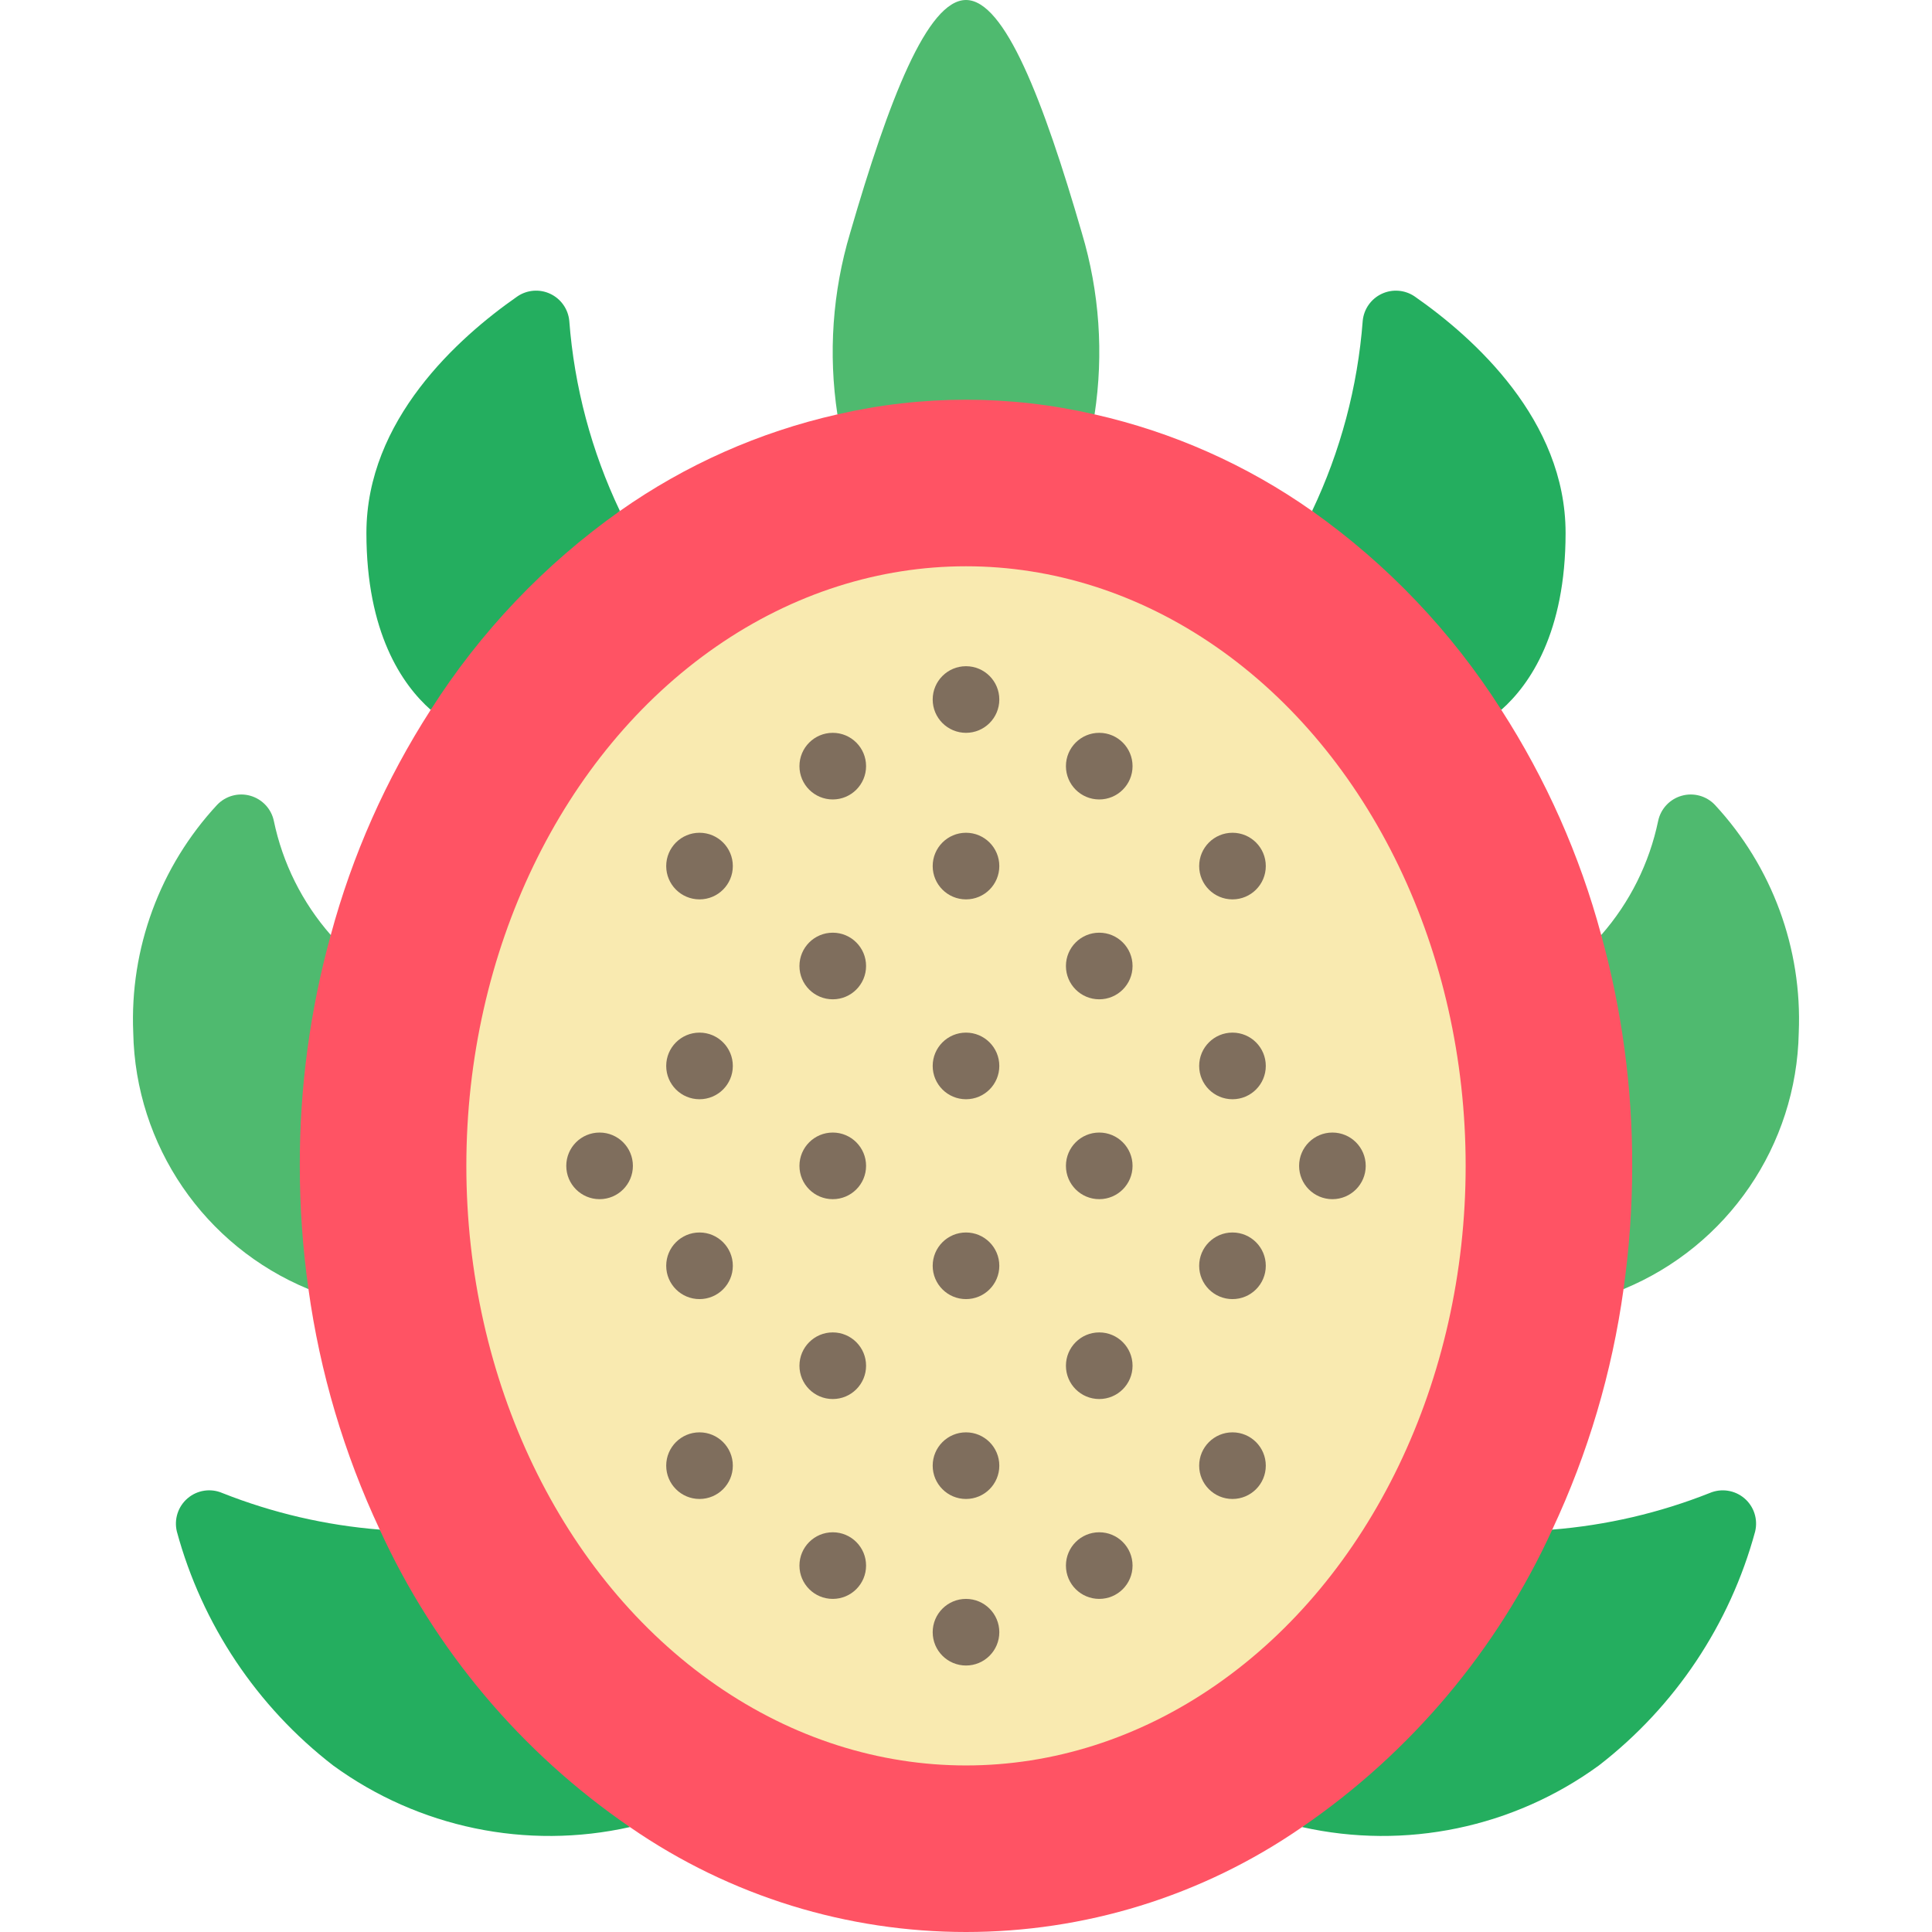 <svg height="512" viewBox="0 0 50 58" width="512" xmlns="http://www.w3.org/2000/svg"><g id="Page-1" fill="none" fill-rule="evenodd"><g id="047---Dragonfruit" fill-rule="nonzero" transform="translate(-1)"><path id="Shape" d="m22.14 12.44c-.277-1.819-.147-3.677.38-5.44 1.16-4 2.32-7 3.48-7s2.32 3 3.48 7c.527 1.763.657 3.621.38 5.44z" fill="#4fba6f"/><path id="Shape" d="m9.93 21.31c-.86-.76-1.93-2.32-1.93-5.31 0-3.39 2.75-5.86 4.53-7.1.292-.2.668-.23.988-.08s.538.458.572.81c.151 1.981.666 3.917 1.52 5.71z" fill="#24ae5f"/><path id="Shape" d="m6.26 38.7c-3.129-1.291-5.195-4.315-5.26-7.7-.107-2.525.8-4.988 2.52-6.84.256-.267.638-.372.994-.271.356.101.628.389.706.751.264 1.272.853 2.454 1.71 3.43z" fill="#4fba6f"/><path id="Shape" d="m15.91 54.85c-3.098.694-6.344.02-8.91-1.85-2.286-1.767-3.933-4.232-4.69-7.02-.09-.367.034-.754.322-1s.689-.308 1.038-.16c1.513.6 3.107.971 4.73 1.1z" fill="#24ae5f"/><path id="Shape" d="m36.39 15.34c.854-1.793 1.369-3.729 1.52-5.71.034-.352.251-.66.572-.81s.696-.119.988.08c1.78 1.24 4.53 3.71 4.53 7.1 0 2.99-1.07 4.55-1.93 5.31z" fill="#24ae5f"/><path id="Shape" d="m45.07 28.07c.857-.976 1.446-2.158 1.71-3.43.078-.362.35-.651.706-.751.356-.101.739.004.994.271 1.72 1.852 2.627 4.315 2.52 6.84-.065 3.385-2.131 6.409-5.26 7.7z" fill="#4fba6f"/><path id="Shape" d="m43.6 45.92c1.623-.129 3.217-.5 4.73-1.1.348-.147.75-.085 1.038.16s.412.632.322 1c-.757 2.788-2.404 5.253-4.69 7.02-2.566 1.87-5.812 2.544-8.91 1.85z" fill="#24ae5f"/><path id="Shape" d="m46 35c0 1.238-.087 2.474-.26 3.7-.346 2.501-1.068 4.935-2.14 7.22-1.646 3.603-4.242 6.69-7.51 8.93-6.071 4.2-14.109 4.2-20.18 0-3.268-2.24-5.864-5.327-7.51-8.93-1.072-2.285-1.794-4.719-2.14-7.22-.173-1.226-.26-2.462-.26-3.7-.006-2.341.307-4.673.93-6.93.645-2.395 1.657-4.675 3-6.76 1.487-2.34 3.416-4.368 5.68-5.97 1.966-1.385 4.184-2.37 6.53-2.9 2.54-.587 5.18-.587 7.72 0 2.346.53 4.564 1.515 6.53 2.9 2.264 1.602 4.193 3.63 5.68 5.97 1.343 2.085 2.355 4.365 3 6.76.623 2.257.936 4.589.93 6.93z" fill="#ff5364"/><ellipse id="Oval" cx="26" cy="35" fill="#f9eab0" rx="15" ry="18"/><g fill="#7f6e5d"><circle id="Oval" cx="34" cy="32" r="1"/><circle id="Oval" cx="26" cy="21" r="1"/><circle id="Oval" cx="22" cy="23" r="1"/><circle id="Oval" cx="22" cy="29" r="1"/><circle id="Oval" cx="30" cy="29" r="1"/><circle id="Oval" cx="22" cy="35" r="1"/><circle id="Oval" cx="30" cy="35" r="1"/><circle id="Oval" cx="30" cy="23" r="1"/><circle id="Oval" cx="18" cy="32" r="1"/><circle id="Oval" cx="26" cy="26" r="1"/><circle id="Oval" cx="34" cy="26" r="1"/><circle id="Oval" cx="18" cy="26" r="1"/><circle id="Oval" cx="26" cy="32" r="1"/><circle id="Oval" cx="34" cy="38" r="1"/><circle id="Oval" cx="22" cy="41" r="1"/><circle id="Oval" cx="30" cy="41" r="1"/><circle id="Oval" cx="18" cy="38" r="1"/><circle id="Oval" cx="15" cy="35" r="1"/><circle id="Oval" cx="37" cy="35" r="1"/><circle id="Oval" cx="26" cy="38" r="1"/><circle id="Oval" cx="34" cy="44" r="1"/><circle id="Oval" cx="22" cy="47" r="1"/><circle id="Oval" cx="30" cy="47" r="1"/><circle id="Oval" cx="26" cy="49" r="1"/><circle id="Oval" cx="18" cy="44" r="1"/><circle id="Oval" cx="26" cy="44" r="1"/></g></g></g></svg>